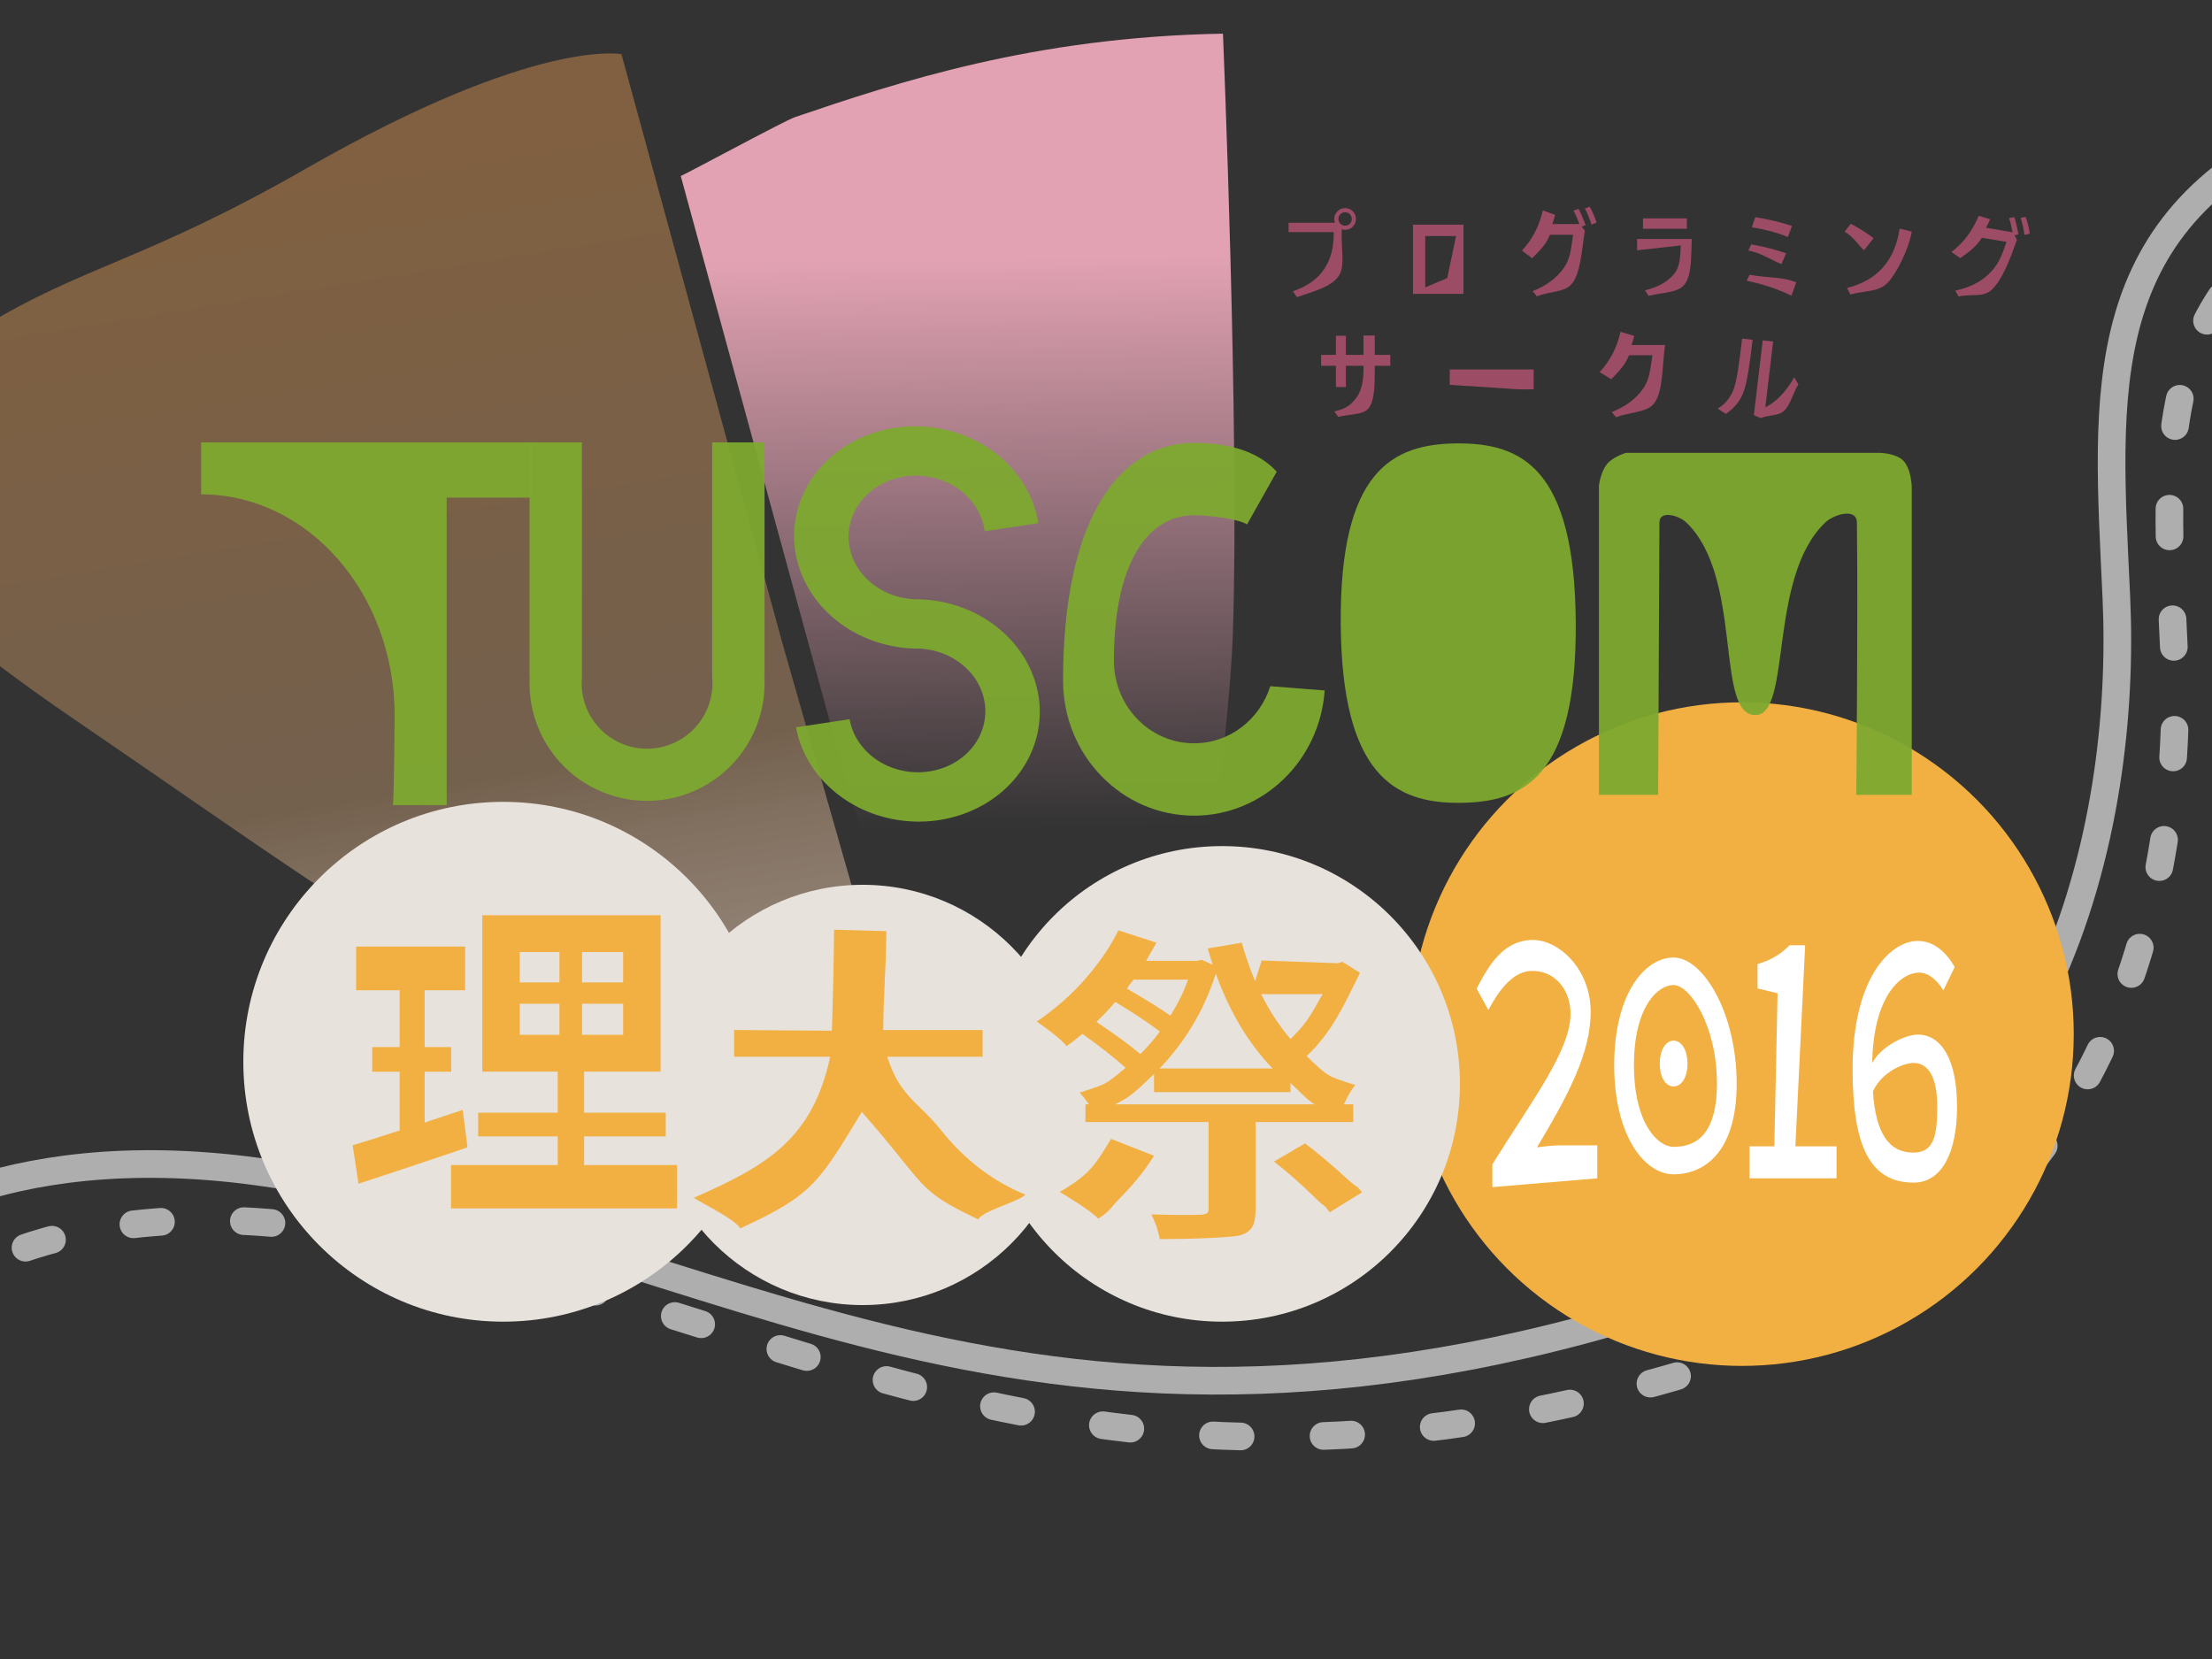 <?xml version="1.0" encoding="UTF-8" standalone="no"?>
<!-- Created with Inkscape (http://www.inkscape.org/) -->

<svg
   xmlns:dc="http://purl.org/dc/elements/1.1/"
   xmlns:cc="http://creativecommons.org/ns#"
   xmlns:rdf="http://www.w3.org/1999/02/22-rdf-syntax-ns#"
   xmlns:svg="http://www.w3.org/2000/svg"
   xmlns="http://www.w3.org/2000/svg"
   xmlns:xlink="http://www.w3.org/1999/xlink"
   xmlns:sodipodi="http://sodipodi.sourceforge.net/DTD/sodipodi-0.dtd"
   xmlns:inkscape="http://www.inkscape.org/namespaces/inkscape"
   width="800"
   height="600"
   id="svg4138"
   version="1.1"
   inkscape:version="0.91 r13725"
   viewBox="0 0 800 600"
   sodipodi:docname="logo.svg">
  <rect x="0" y="0" width="800" height="600" fill="#333333" stroke="none"/>
  <defs
     id="defs4140">
    <linearGradient
       inkscape:collect="always"
       id="linearGradient4257-9-8">
      <stop
         id="stop4342"
         offset="0"
         style="stop-color:#e2a2b3;stop-opacity:1" />
      <stop
         style="stop-color:#e2a2b3;stop-opacity:0"
         offset="0.563"
         id="stop4344" />
      <stop
         id="stop4346"
         offset="1"
         style="stop-color:#866758;stop-opacity:0" />
    </linearGradient>
    <linearGradient
       id="linearGradient4257-9"
       inkscape:collect="always">
      <stop
         style="stop-color:#ddcabe;stop-opacity:0"
         offset="0"
         id="stop4279" />
      <stop
         id="stop4363"
         offset="0.163"
         style="stop-color:#a89585;stop-opacity:0.795" />
      <stop
         style="stop-color:#73604d;stop-opacity:1"
         offset="0.371"
         id="stop4348" />
      <stop
         id="stop4269"
         offset="1"
         style="stop-color:#806040;stop-opacity:1" />
    </linearGradient>
    <linearGradient
       inkscape:collect="always"
       xlink:href="#linearGradient4257-9-8"
       id="linearGradient4338"
       x1="334.192"
       y1="51.255"
       x2="338.584"
       y2="417.536"
       gradientUnits="userSpaceOnUse"
       gradientTransform="translate(40,42)" />
    <linearGradient
       inkscape:collect="always"
       xlink:href="#linearGradient4257-9"
       id="linearGradient4389"
       x1="271.608"
       y1="401.858"
       x2="213.495"
       y2="43.858"
       gradientUnits="userSpaceOnUse" />
  </defs>
  <sodipodi:namedview
     id="base"
     pagecolor="#ffffff"
     bordercolor="#666666"
     borderopacity="1.0"
     inkscape:pageopacity="0.0"
     inkscape:pageshadow="2"
     inkscape:zoom="0.35355339"
     inkscape:cx="117.33321"
     inkscape:cy="579.64963"
     inkscape:current-layer="layer3"
     inkscape:document-units="px"
     showgrid="false"
     showguides="true"
     inkscape:window-width="1474"
     inkscape:window-height="841"
     inkscape:window-x="54"
     inkscape:window-y="-8"
     inkscape:window-maximized="1"
     inkscape:snap-object-midpoints="false"
     inkscape:snap-center="false"
     inkscape:snap-grids="false"
     inkscape:snap-to-guides="false">
    <inkscape:grid
       type="xygrid"
       id="grid4686" />
  </sodipodi:namedview>
  <g
     inkscape:groupmode="layer"
     inkscape:label="background3"
     id="g4159"
     style="display:none">
    <rect
       y="-60.654"
       x="-145.848"
       height="1141.308"
       width="1559.697"
       id="rect4161"
       style="fill:#dccdd4;fill-opacity:1;stroke:none;stroke-width:20;stroke-linecap:round;stroke-linejoin:round;stroke-miterlimit:4;stroke-dasharray:none;stroke-opacity:1" />
  </g>
  <g
     id="layer1"
     inkscape:label="background2"
     inkscape:groupmode="layer"
     style="display:none">
    <rect
       style="fill:#cfbbb7;fill-opacity:1;stroke:none;stroke-width:20;stroke-linecap:round;stroke-linejoin:round;stroke-miterlimit:4;stroke-dasharray:none;stroke-opacity:1"
       id="rect4141-8"
       width="1559.697"
       height="1141.308"
       x="-145.848"
       y="-60.654" />
  </g>
  <g
     inkscape:groupmode="layer"
     id="layer3"
     inkscape:label="background"
     style="display:none">
    <rect
       style="fill:#d5d5d5;fill-opacity:1;stroke:none;stroke-width:20;stroke-linecap:round;stroke-linejoin:round;stroke-miterlimit:4;stroke-dasharray:none;stroke-opacity:1"
       id="rect4141"
       width="1559.697"
       height="1141.308"
       x="-201.987"
       y="-47.727" />
  </g>
  <g
     inkscape:groupmode="layer"
     id="layer7"
     inkscape:label="doritos">
    <path
       style="fill:url(#linearGradient4389);fill-opacity:1;fill-rule:evenodd;stroke:none;stroke-width:1px;stroke-linecap:butt;stroke-linejoin:miter;stroke-opacity:1"
       d="m 224.759,19.604 c 0,0 -30.782,-6.321 -113.865,41.255 -58.723,33.627 -80.12,34.89 -117.342,57.518 -25.485,15.493 -50.964,13.153 -71.945,53.196 0,0 39.104,43.439 103.945,87.681 70.629,48.192 108.303,76.471 162.153,104.371 49.126,24.823 28.035,5.086 82.936,9.012 36.108,2.582 48.853,-12.184 48.853,-12.184 L 282.725,231.76 Z"
       id="path4255"
       inkscape:connector-curvature="0"
       sodipodi:nodetypes="csacscsccc" />
  </g>
  <g
     inkscape:groupmode="layer"
     id="layer8"
     inkscape:label="doritos 2"
     style="display:inline">
    <path
       style="fill:url(#linearGradient4338);fill-opacity:1;fill-rule:evenodd;stroke:none;stroke-width:1px;stroke-linecap:butt;stroke-linejoin:miter;stroke-opacity:1"
       d="m 287.488,42.374 c -3.717,1.27 -37.76,19.704 -41.283,21.291 l 54.256,198.58 27.211,95.24 c 34.22,13.769 102.65,5.915 102.65,5.915 0,0 14.096,-91.11 15.557,-134.352 2.455,-72.668 -3.582,-216.872 -3.582,-216.872 -68.522,1.174 -117.971,17.692 -154.809,30.198 z"
       id="path4301"
       inkscape:connector-curvature="0"
       sodipodi:nodetypes="cccccscc" />
  </g>
  <g
     inkscape:groupmode="layer"
     id="layer11"
     inkscape:label="path">
    <path
       style="fill:none;fill-rule:evenodd;stroke:#ffffff;stroke-width:10;stroke-linecap:round;stroke-linejoin:round;stroke-miterlimit:4;stroke-dasharray:none;stroke-dashoffset:0;stroke-opacity:0.605"
       d="m -47.172,448.929 c 0,0 44.082,-38.403 140.503,-25.172 C 261.456,446.828 372.531,550.945 616.971,467.473 743.942,424.114 769.167,298.394 765.414,216.184 762.014,141.687 755.262,78.711 839.74,43.439"
       id="path4482"
       inkscape:connector-curvature="0"
       sodipodi:nodetypes="csssc" />
    <path
       style="fill:none;fill-rule:evenodd;stroke:#ffffff;stroke-width:10;stroke-linecap:round;stroke-linejoin:round;stroke-miterlimit:4;stroke-dasharray:10, 30;stroke-dashoffset:0;stroke-opacity:0.605"
       d="m -26.269,469.26 c 0,0 44.082,-38.403 140.503,-25.172 168.125,23.071 279.201,127.188 523.64,43.716 126.971,-43.359 152.196,-169.079 148.444,-251.289 -3.401,-74.497 -10.152,-137.473 74.326,-172.745"
       id="path4482-1"
       inkscape:connector-curvature="0"
       sodipodi:nodetypes="csssc" />
  </g>
  <g
     inkscape:groupmode="layer"
     id="layer6"
     inkscape:label="2016">
    <circle
       style="fill:#f2b042;fill-opacity:1;stroke:none;stroke-width:20;stroke-linecap:round;stroke-linejoin:round;stroke-miterlimit:4;stroke-dasharray:none;stroke-opacity:1"
       id="path4231"
       cx="630"
       cy="374"
       r="120" />
    <g
       transform="matrix(1.612,0,0,2.981,-696.384,-392.579)"
       style="font-style:normal;font-weight:normal;font-size:40px;line-height:125%;font-family:sans-serif;letter-spacing:0px;word-spacing:0px;fill:#000000;fill-opacity:1;stroke:none;stroke-width:1px;stroke-linecap:butt;stroke-linejoin:miter;stroke-opacity:1"
       id="flowRoot4233">
      <path
         d="m 766.821,275.72 23.539,-1.067 0,-4 -8.32,0 c -1.6,0 -3.52,0.12 -5.2,0.24 6.84,-6.2 12.04,-11.36 12.04,-16.44 0,-5.2 -7.159,-8.719 -12.919,-8.719 -6.751,0 -9.99,3.142 -12.67,5.902 l 2.64,2.6 c 1.72,-1.76 4.931,-4.614 9.43,-4.742 5.245,-0.15 8.999,2.159 8.999,5.199 0,4.44 -8.539,10.427 -17.539,18.267 z"
         style="font-style:normal;font-variant:normal;font-weight:500;font-stretch:normal;font-family:'Source Han Code JP';-inkscape-font-specification:'Source Han Code JP Medium';fill:#ffffff;fill-opacity:1"
         id="path4246"
         inkscape:connector-curvature="0"
         sodipodi:nodetypes="cccscssccsscc" />
      <path
         d="m 807.49,274.166 c 6.583,0 14.146,-2.502 14.146,-11.006 0,-8.576 -7.563,-15.295 -14.146,-15.295 -6.583,0 -13.332,4.485 -13.332,13.061 0,8.504 6.749,13.24 13.332,13.24 z m 0,-22.964 c 3.643,0 9.716,4.925 9.716,11.958 0,6.997 -6.073,7.669 -9.716,7.669 -3.643,0 -8.902,-2.906 -8.902,-9.903 0,-7.033 5.259,-9.724 8.902,-9.724 z m 0,12.307 c 1.697,0 3.105,-1.041 3.105,-2.763 0,-1.722 -1.408,-2.799 -3.105,-2.799 -1.697,0 -3.105,1.076 -3.105,2.799 0,1.722 1.408,2.763 3.105,2.763 z"
         style="font-style:normal;font-variant:normal;font-weight:500;font-stretch:normal;font-family:'Source Han Code JP';-inkscape-font-specification:'Source Han Code JP Medium';fill:#ffffff;fill-opacity:1"
         id="path4248"
         inkscape:connector-curvature="0"
         sodipodi:nodetypes="sssssssssssssss" />
      <path
         d="m 834.805,270.772 2.193,-24.4 -3.48,0 c -1.92,1.04 -4.08,1.8 -7.2,2.28 l 0,2.96 4.487,0.587 -0.72,18.573 -5.567,0 0,3.88 19.52,0 0,-3.88 z"
         style="font-style:normal;font-variant:normal;font-weight:500;font-stretch:normal;font-family:'Source Han Code JP';-inkscape-font-specification:'Source Han Code JP Medium';fill:#ffffff;fill-opacity:1"
         id="path4250"
         inkscape:connector-curvature="0"
         sodipodi:nodetypes="cccccccccccc" />
      <path
         d="m 861.276,271.532 c -5.453,0 -8.471,-2.32 -9.071,-7.44 2.16,-2.48 7.111,-3.44 9.111,-3.44 3.4,0 5.32,1.8 5.32,5.32 0,3.52 -0.772,5.56 -5.36,5.56 z m 9.28,-22.52 c -1.88,-1.76 -4.64,-3.16 -8.28,-3.16 -6.2,0 -14.631,4.52 -14.631,15.56 0,9.4 3.95,13.76 13.711,13.76 6.245,0 9.72,-3.6 9.72,-9.2 0,-5.88 -3.68,-8.76 -8.8,-8.76 -2.6,0 -8.031,1.28 -10.231,3.44 0.24,-8.12 6.431,-10.96 10.551,-10.96 2.04,0 4.04,0.92 5.4,2.16 z"
         style="font-style:normal;font-variant:normal;font-weight:500;font-stretch:normal;font-family:'Source Han Code JP';-inkscape-font-specification:'Source Han Code JP Medium';fill:#ffffff;fill-opacity:1"
         id="path4252"
         inkscape:connector-curvature="0"
         sodipodi:nodetypes="scssscssssscscc" />
    </g>
  </g>
  <g
     inkscape:groupmode="layer"
     id="layer9"
     inkscape:label="ridaisai back">
    <circle
       style="fill:#e8e2dc;fill-opacity:1;stroke:none;stroke-width:20;stroke-linecap:round;stroke-linejoin:round;stroke-miterlimit:4;stroke-dasharray:none;stroke-opacity:1"
       id="path4392"
       cx="182"
       cy="384"
       r="94" />
    <circle
       style="fill:#e8e2dc;fill-opacity:1;stroke:none;stroke-width:20;stroke-linecap:round;stroke-linejoin:round;stroke-miterlimit:4;stroke-dasharray:none;stroke-opacity:1"
       id="path4392-7"
       cx="442"
       cy="392"
       r="86" />
    <circle
       style="fill:#e8e2dc;fill-opacity:1;stroke:none;stroke-width:20;stroke-linecap:round;stroke-linejoin:round;stroke-miterlimit:4;stroke-dasharray:none;stroke-opacity:1"
       id="path4392-9"
       cx="312"
       cy="396"
       r="76" />
  </g>
  <g
     inkscape:groupmode="layer"
     id="layer5"
     inkscape:label="ridaisai">
    <g
       transform="matrix(1.411,0,0,1.411,9.703,-106.745)"
       style="font-style:normal;font-weight:normal;font-size:40px;line-height:125%;font-family:sans-serif;letter-spacing:0px;word-spacing:0px;fill:#f2b042;fill-opacity:1;stroke:none;stroke-width:1px;stroke-linecap:butt;stroke-linejoin:miter;stroke-opacity:1"
       id="flowRoot4222">
      <path
         d="m 111.729,360.139 1.23,9.606 c -10.195,3.457 -19.512,6.562 -27.949,9.316 l -1.494,-9.87 c 2.812,-0.82 6.826,-2.08 12.041,-3.779 l 0,-15.053 -7.025,0 0,-6.328 7.025,0 0,-14.55 -11.162,0 0,-11.202 27.949,0 0,11.202 -10.371,0 0,14.55 6.797,0 0,6.328 -6.797,0 0,13.031 z m 14.619,-27.22 0,7.969 10.167,0 0,-7.969 z m 0,-13.243 0,7.793 10.167,0 0,-7.793 z m 26.488,7.793 0,-7.793 -10.521,0 0,7.793 z m 0,13.418 0,-7.969 -10.521,0 0,7.969 z m -9.994,33.387 23.818,0 0,11.115 -57.92,0 0,-11.115 27.334,0 0,-7.342 -20.391,0 0,-6.064 20.391,0 0,-10.547 -19.336,0 0,-40.078 45.703,0 0,40.078 -19.6,0 0,10.547 20.918,0 0,6.064 -20.918,0 z"
         style="font-style:normal;font-variant:normal;font-weight:normal;font-stretch:normal;font-size:90px;font-family:Nasu;-inkscape-font-specification:Nasu;fill:#f2b042;fill-opacity:1"
         id="path4351"
         inkscape:connector-curvature="0"
         sodipodi:nodetypes="cccccccccccccccccccccccccccccccccccccccccccccccccccccccccccccc" />
      <path
         d="m 244.981,346.518 -24.444,0 c 3.281,10.312 7.91,11.421 13.887,18.921 5.977,7.5 13.154,12.979 21.533,16.436 -2.051,1.934 -10.81,4.043 -12.099,6.328 -16.23,-7.676 -12.943,-8.352 -29.834,-27.547 -10.945,17.962 -12.471,21.296 -31.162,29.851 -1.23,-2.285 -9.812,-6.435 -11.921,-7.841 18.75,-8.203 30.41,-15.054 34.98,-36.148 l -24.628,0 0,-6.855 25.062,0.177 c 0.23,-8.109 0.437,-14.108 0.554,-25.885 l 13.41,0.354 c -0.117,10.84 -0.708,14.712 -0.819,25.354 l 25.481,0 z"
         style="font-style:normal;font-variant:normal;font-weight:normal;font-stretch:normal;font-size:90px;font-family:Nasu;-inkscape-font-specification:Nasu;fill:#f2b042;fill-opacity:1"
         id="path4353"
         inkscape:connector-curvature="0"
         sodipodi:nodetypes="ccscccccccccccccc" />
      <path
         d="m 277.894,367.564 11.022,4.325 c -2.168,3.516 -4.922,6.973 -8.262,10.371 -3.34,3.34 -2.507,3.425 -6.023,5.768 -1.758,-1.934 -8.005,-5.761 -9.88,-6.874 7.676,-4.395 9.216,-7.087 13.142,-13.591 z m 62.087,-4.32 -25.023,0 0,22.357 c 0,1.934 -0.264,3.398 -0.791,4.395 -0.527,0.996 -1.494,1.729 -2.9,2.197 -1.934,0.703 -13.063,1.055 -20.856,1.055 -0.41,-2.168 -1.143,-4.277 -2.197,-6.328 5.801,0.176 10.662,0.205 12.83,0.088 0.762,-0.059 1.26,-0.205 1.494,-0.439 0.234,-0.176 0.352,-0.527 0.352,-1.055 l 0,-22.269 -31.551,0 0,-4.523 68.643,0 0,4.523 z m -20.303,10.14 7.933,-4.667 c 3.398,2.578 6.885,5.508 10.459,8.789 3.574,3.281 2.289,1.361 4.164,3.763 l -8.285,5.106 c -1.816,-2.402 -0.472,-0.541 -3.988,-3.939 -3.457,-3.398 -6.885,-6.416 -10.283,-9.053 z M 278.984,332.473 c -1.758,2.051 -3.369,3.75 -4.834,5.098 5.215,3.516 8.965,6.27 11.25,8.262 2.051,-2.051 3.721,-3.984 5.01,-5.801 -3.105,-2.344 -6.914,-4.863 -11.426,-7.559 z m 18.633,-5.713 -13.975,0 c -0.176,0.293 -0.469,0.674 -0.879,1.143 -0.352,0.469 -0.615,0.85 -0.791,1.143 5.039,2.93 8.76,5.244 11.162,6.943 2.051,-3.34 3.545,-6.416 4.482,-9.229 z m 39.619,-4.565 4.482,2.812 c -4.219,8.496 -7.128,15.141 -13.691,21.352 5.566,5.215 4.89,5.013 12.507,7.416 -1.582,1.582 -3.018,5.347 -4.307,7.574 -7.441,-2.754 -6.706,-2.787 -12.331,-8.119 l 0,2.358 -34.98,0 0,-4.658 c -6.27,6.035 -6.885,6.713 -15.381,10.052 -0.938,-1.875 -2.168,-3.633 -3.691,-5.273 6.855,-2.285 6.27,-1.732 11.778,-6.361 -2.93,-2.637 -6.621,-5.537 -11.074,-8.701 -1.523,1.289 -2.871,2.344 -4.043,3.164 -1.172,-1.699 -5.895,-5.14 -7.653,-6.312 4.746,-3.223 8.906,-6.885 12.48,-10.986 3.633,-4.16 6.445,-8.291 8.438,-12.393 l 9.762,3.148 c -0.645,1.172 -1.523,2.725 -2.637,4.658 l 13.096,0 1.143,-0.264 4.131,1.846 c -2.871,9.961 -7.852,18.633 -14.941,26.016 l 28.982,0 c -7.5,-7.793 -13.037,-18.047 -16.611,-30.762 l 8.723,-1.494 c 2.754,9.961 6.914,18.193 12.48,24.697 4.102,-3.984 5.007,-5.811 8.229,-11.494 l -18.369,0 2.757,-8.633 19.492,0.709 z"
         style="font-style:normal;font-variant:normal;font-weight:normal;font-stretch:normal;font-size:90px;font-family:Nasu;-inkscape-font-specification:Nasu;fill:#f2b042;fill-opacity:1"
         id="path4355"
         inkscape:connector-curvature="0"
         sodipodi:nodetypes="ccccccccsscccccsccccscccsccccccccccccccccccccccccccccccccccccccccccccccc" />
    </g>
  </g>
  <g
     inkscape:groupmode="layer"
     id="layer2"
     inkscape:label="TUSCOM"
     style="display:inline">
    <path
       style="fill:#7da92f;fill-opacity:0.941;stroke:none;stroke-width:20;stroke-linecap:round;stroke-linejoin:round;stroke-miterlimit:4;stroke-dasharray:none;stroke-opacity:1"
       d="m 72.728,160 0,18.787 c 38.66,0 70,35.817 70,80 -0.022,3.345 -0.227,29.076 -0.615,32.392 l 19.438,0 0,-111.214 30.807,0 0,-19.964 z"
       id="rect4689"
       inkscape:connector-curvature="0"
       sodipodi:nodetypes="ccccccccc" />
    <path
       style="fill:#7da92f;fill-opacity:0.941;stroke:none;stroke-width:20;stroke-linecap:round;stroke-linejoin:round;stroke-miterlimit:4;stroke-dasharray:none;stroke-opacity:1"
       d="m 191.515,160 0,85 0.076,0 a 42.5,42.5 0 0 0 -0.076,2.131 42.5,42.5 0 0 0 42.5,42.5 42.5,42.5 0 0 0 42.5,-42.5 A 42.5,42.5 0 0 0 276.407,245 l 0.107,0 0,-85 -18.951,0 0,85.109 -0.012,0 a 23.644,23.644 0 0 1 0.107,2.021 23.644,23.644 0 0 1 -23.645,23.645 23.644,23.644 0 0 1 -23.645,-23.645 23.644,23.644 0 0 1 0.1,-2.021 l -0.002,0 0,-85.109 -18.953,0 z"
       id="path4734"
       inkscape:connector-curvature="0" />
    <path
       style="fill:#7da92f;fill-opacity:0.941;stroke:none;stroke-width:20;stroke-linecap:round;stroke-linejoin:round;stroke-miterlimit:4;stroke-dasharray:none;stroke-opacity:1"
       d="m 323.715,154.723 a 44.405,40.21 3.998 0 0 -35.805,46.279 44.405,40.21 3.998 0 0 45.667,33.555 l 0.02,0.1 a 24.704,22.37 3.998 0 1 22.368,18.592 24.704,22.37 3.998 0 1 -19.92,25.747 24.704,22.37 3.998 0 1 -28.684,-18.413 24.704,22.37 3.998 0 1 -0.067,-0.471 l -19.387,2.925 a 44.405,40.21 3.998 0 0 0.075,0.47 44.405,40.21 3.998 0 0 51.557,33.097 44.405,40.21 3.998 0 0 35.805,-46.279 44.405,40.21 3.998 0 0 -44.426,-33.594 24.704,22.37 3.998 0 1 -23.627,-18.654 24.704,22.37 3.998 0 1 19.918,-25.747 24.704,22.37 3.998 0 1 28.684,18.413 24.704,22.37 3.998 0 1 0.2,1.413 l 19.404,-2.928 a 44.405,40.21 3.998 0 0 -0.224,-1.409 44.405,40.21 3.998 0 0 -51.557,-33.097 z"
       id="path4734-7-5"
       inkscape:connector-curvature="0" />
    <path
       style="fill:#7da92f;fill-opacity:0.941;stroke:none;stroke-width:20;stroke-linecap:round;stroke-linejoin:round;stroke-miterlimit:4;stroke-dasharray:none;stroke-opacity:1"
       d="m 569.894,225.061 c 0.395,55.912 -18.568,65.133 -42.04,65.298 -23.472,0.166 -42.573,-10.158 -42.958,-64.698 -0.39,-55.248 18.568,-65.133 42.04,-65.298 23.472,-0.166 42.565,9.002 42.958,64.698 z"
       id="path4734-7-6"
       inkscape:connector-curvature="0"
       sodipodi:nodetypes="sssss" />
    <path
       style="fill:#7da92f;fill-opacity:0.941;stroke:none;stroke-width:20;stroke-linecap:round;stroke-linejoin:round;stroke-miterlimit:4;stroke-dasharray:none;stroke-opacity:1"
       d="m 431.85,160.18 c -26.165,0 -47.377,26.047 -47.377,85.991 0,26.965 21.212,48.824 47.377,48.824 25.009,0 45.477,-19.974 47.238,-45.285 l -19.668,-1.54 c -3.769,11.986 -14.684,20.656 -27.57,20.656 -16.007,0 -28.984,-13.374 -28.984,-29.871 0,-36.672 12.977,-52.606 28.984,-52.606 4.153,0 15.599,1.084 19.17,3.313 l 10.734,-19.083 c -7.738,-8.407 -19.689,-10.399 -29.904,-10.399 z"
       id="path4175"
       inkscape:connector-curvature="0"
       sodipodi:nodetypes="sssccsssccs" />
    <path
       style="fill:#7da92f;fill-opacity:0.941;stroke:none;stroke-width:20;stroke-linecap:round;stroke-linejoin:round;stroke-miterlimit:4;stroke-dasharray:none;stroke-opacity:1"
       d="m 581.807,167.164 c 2.315,-2.225 6.287,-3.398 6.287,-3.398 l 46.746,0 44.695,0 c 0,0 5.893,0.029 8.692,2.719 3,2.883 3.182,9.515 3.182,9.515 l 0,111.46 -20.059,0 c 0,0 0.642,-67.572 0.217,-98.518 -0.073,-5.344 -8.252,-2.984 -11.407,0 -20.924,19.791 -12.003,69.683 -25.319,69.683 -14.719,0 -4.195,-49.836 -24.989,-69.683 -2.674,-2.552 -9.677,-4.544 -9.698,0 -0.164,36.119 -0.467,98.518 -0.467,98.518 l -21.415,0 0,-111.8 c 0,0 0.619,-5.692 3.536,-8.495 z"
       id="rect4213"
       inkscape:connector-curvature="0"
       sodipodi:nodetypes="scccscccssssscccs" />
  </g>
  <g
     inkscape:groupmode="layer"
     id="layer10"
     inkscape:label="programming">
    <g
       transform="translate(-38,46)"
       style="font-style:normal;font-weight:normal;font-size:40px;line-height:125%;font-family:sans-serif;letter-spacing:30px;word-spacing:0px;display:inline;fill:#9c4c64;fill-opacity:1;stroke:none;stroke-width:1px;stroke-linecap:butt;stroke-linejoin:miter;stroke-opacity:1"
       id="flowRoot4415">
      <path
         d="m 523.246,36.889 c -0.273,6.369 1.212,12.933 -0.793,16.442 -2.461,4.386 -9.347,6.014 -15.408,8.133 l -1.47,-2.102 c 5.309,-1.868 9.103,-4.574 11.382,-8.118 2.267,-3.521 3.407,-7.243 3.418,-13.293 l -16.338,0 0,-3.404 16.765,0 c -0.16,-0.387 -0.239,-0.843 -0.239,-1.367 0,-1.162 0.427,-2.131 1.282,-2.905 0.752,-0.672 1.629,-1.008 2.632,-1.008 1.162,0 2.131,0.427 2.905,1.282 0.672,0.752 1.008,1.629 1.008,2.632 0,1.162 -0.427,2.136 -1.282,2.922 -0.752,0.672 -1.629,1.008 -2.632,1.008 -0.433,0 -0.843,-0.074 -1.23,-0.222 z m 1.23,-6.118 c -0.729,0 -1.333,0.262 -1.812,0.786 -0.399,0.456 -0.598,0.997 -0.598,1.624 0,0.729 0.262,1.333 0.786,1.812 0.444,0.41 0.986,0.615 1.624,0.615 0.729,0 1.333,-0.262 1.812,-0.786 0.399,-0.456 0.598,-1.003 0.598,-1.641 0,-0.729 -0.262,-1.327 -0.786,-1.794 -0.444,-0.41 -0.986,-0.615 -1.624,-0.615 z"
         style="font-style:normal;font-variant:normal;font-weight:normal;font-stretch:normal;font-family:'Yu Gothic UI';-inkscape-font-specification:'Yu Gothic UI';letter-spacing:25px;fill:#9c4c64;fill-opacity:1"
         id="path4435"
         inkscape:connector-curvature="0"
         sodipodi:nodetypes="cccccccccscscscscscscscscs" />
      <path
         d="m 549.024,60.29 0,-25.037 18.269,0 0,25.037 z m 12.387,-5.717 3.182,-15.193 -11.135,0 0,18.552 z"
         style="font-style:normal;font-variant:normal;font-weight:normal;font-stretch:normal;font-family:'Yu Gothic UI';-inkscape-font-specification:'Yu Gothic UI';letter-spacing:25px;fill:#9c4c64;fill-opacity:1"
         id="path4437"
         inkscape:connector-curvature="0"
         sodipodi:nodetypes="cccccccccc" />
      <path
         d="m 609.195,35.022 c -0.695,-1.925 -1.396,-3.532 -2.102,-4.819 l 1.794,-0.701 c 0.672,1.174 1.532,3.145 2.581,5.913 l -1.401,0.564 1.128,1.47 c -1.185,7.075 -1.485,15.384 -4.789,19.269 -2.575,3.042 -8.063,2.64 -12.574,4.452 l -1.538,-1.88 c 4.956,-1.971 8.693,-4.734 11.211,-8.289 2.427,-3.418 2.567,-6.407 3.422,-12.092 l -8.361,0 c -1.641,3.919 -3.788,5.712 -6.443,8.503 l -3.687,-2.788 c 3.737,-3.965 6.255,-8.818 7.554,-14.561 l 4.456,1.677 c -0.239,0.9 -0.575,1.994 -1.008,3.281 z m 2,-5.623 1.743,-0.632 c 0.889,1.481 1.72,3.395 2.495,5.742 l -1.829,0.735 c -0.741,-2.313 -1.544,-4.261 -2.41,-5.845 z"
         style="font-style:normal;font-variant:normal;font-weight:normal;font-stretch:normal;font-family:'Yu Gothic UI';-inkscape-font-specification:'Yu Gothic UI';letter-spacing:25px;fill:#9c4c64;fill-opacity:1"
         id="path4439"
         inkscape:connector-curvature="0"
         sodipodi:nodetypes="ccccccccccccccccccccccc" />
      <path
         d="m 632.213,32.971 15.859,0 0,3.756 -15.859,0 z m -2.136,7.451 19.773,0 c -0.262,6.665 0.053,13.577 -2.943,16.847 -2.37,2.598 -7.897,2.544 -12.694,3.729 l -1.265,-2 c 4.797,-1.174 8.328,-3.184 10.596,-6.033 2.062,-2.586 2.135,-5.987 2.34,-10.203 l -15.807,1.75 z"
         style="font-style:normal;font-variant:normal;font-weight:normal;font-stretch:normal;font-family:'Yu Gothic UI';-inkscape-font-specification:'Yu Gothic UI';letter-spacing:25px;fill:#9c4c64;fill-opacity:1"
         id="path4441"
         inkscape:connector-curvature="0"
         sodipodi:nodetypes="cccccccccccccc" />
      <path
         d="m 671.579,36.187 1.249,-3.643 c 5.093,0.832 9.513,1.891 13.262,3.179 l -1.489,4.002 c -3.577,-1.504 -7.918,-2.683 -13.022,-3.538 z m -1.263,8.44 1.042,-2.239 c 4.432,0.775 8.636,1.846 12.612,3.213 l -1.672,3.926 c -3.931,-1.606 -7.63,-4.183 -11.982,-4.901 z m -0.598,10.92 1.042,-2.205 c 6.05,1.242 12.032,0.647 16.885,2.812 l -1.761,4.776 C 680.701,58.447 675.312,56.652 669.718,55.547 Z"
         style="font-style:normal;font-variant:normal;font-weight:normal;font-stretch:normal;font-family:'Yu Gothic UI';-inkscape-font-specification:'Yu Gothic UI';letter-spacing:25px;fill:#9c4c64;fill-opacity:1"
         id="path4443"
         inkscape:connector-curvature="0"
         sodipodi:nodetypes="ccccccccccccccc" />
      <path
         d="m 707.394,34.931 c 3.293,1.777 6.033,3.515 8.22,5.212 l -3.45,4.353 c -2.108,-1.8 -3.791,-4.867 -7.049,-6.702 z m 17.637,1.743 4.4,1.088 c -1.037,5.981 -5.134,14.487 -8.438,18.179 -3.395,3.794 -7.89,2.99 -13.803,4.574 l -1.196,-2.375 c 10.949,-2.7 17.295,-9.855 19.038,-21.465 z"
         style="font-style:normal;font-variant:normal;font-weight:normal;font-stretch:normal;font-family:'Yu Gothic UI';-inkscape-font-specification:'Yu Gothic UI';letter-spacing:25px;fill:#9c4c64;fill-opacity:1"
         id="path4445"
         inkscape:connector-curvature="0"
         sodipodi:nodetypes="ccccccccccc" />
      <path
         d="m 765.866,37.999 c -0.364,-2.014 -0.787,-3.715 -1.269,-5.102 l 1.886,-0.392 c 0.467,1.269 0.987,3.356 1.558,6.261 l -1.476,0.322 0.867,1.637 c -2.348,6.778 -5.483,15.033 -9.389,18.313 -3.046,2.57 -6.937,1.146 -11.687,2.18 l -1.203,-2.11 c 5.215,-1.117 9.361,-3.218 12.436,-6.303 2.963,-2.965 4.294,-5.877 6.085,-11.341 l -8.927,-1.468 c -2.271,3.591 -4.698,5.062 -7.781,7.371 l -3.215,-2.225 c 4.346,-3.286 7.638,-7.652 9.876,-13.097 l 4.159,1.258 c -0.386,0.848 -0.9,1.87 -1.541,3.067 z m 2.909,-5.21 1.824,-0.333 c 0.629,1.609 1.13,3.635 1.503,6.078 l -1.926,0.42 c -0.344,-2.404 -0.812,-4.459 -1.401,-6.165 z"
         style="font-style:normal;font-variant:normal;font-weight:normal;font-stretch:normal;font-size:35px;font-family:'Yu Gothic UI';-inkscape-font-specification:'Yu Gothic UI';text-align:start;letter-spacing:30px;text-anchor:start;fill:#9c4c64;fill-opacity:1"
         id="path4447"
         inkscape:connector-curvature="0"
         sodipodi:nodetypes="ccccccccccccccccccccccc" />
      <path
         d="m 535.196,82.344 5.623,0 0,3.949 -5.623,0 0,1.024 c 0,5.742 0.013,11.897 -2.437,14.574 -1.96,2.153 -6.376,1.821 -10.774,2.892 l -1.418,-2 c 4.489,-0.957 6.179,-2.592 7.945,-4.905 1.743,-2.29 2.615,-5.702 2.615,-10.237 l 0,-1.348 -6.374,0 0,7.672 -3.604,0 0,-7.672 -5.349,0 0,-3.949 5.349,0 0,-6.921 3.604,0 0,6.921 6.374,0 0,-6.99 4.069,0 z"
         style="font-style:normal;font-variant:normal;font-weight:normal;font-stretch:normal;font-size:35px;font-family:'Yu Gothic UI';-inkscape-font-specification:'Yu Gothic UI';text-align:start;letter-spacing:30px;text-anchor:start;fill:#9c4c64;fill-opacity:1"
         id="path4449"
         inkscape:connector-curvature="0"
         sodipodi:nodetypes="ccccsccccsccccccccccccccc" />
      <path
         d="m 562.318,87.641 30.352,0 0,7.124 c 0,0 -4.111,0.126 -6.16,0 -4.317,-0.266 -24.192,-1.591 -24.192,-1.591 z"
         style="font-style:normal;font-variant:normal;font-weight:normal;font-stretch:normal;font-size:35px;font-family:'Yu Gothic UI';-inkscape-font-specification:'Yu Gothic UI';text-align:start;letter-spacing:30px;text-anchor:start;fill:#9c4c64;fill-opacity:1"
         id="path4451"
         inkscape:connector-curvature="0"
         sodipodi:nodetypes="cccscc" />
      <path
         d="m 627.179,82.471 c -1.641,3.919 -3.788,5.9 -6.443,8.691 l -4.209,-2.599 c 3.737,-3.965 6.255,-8.818 7.554,-14.561 l 4.978,1.488 c -0.239,0.9 -0.575,1.994 -1.008,3.281 l 12.134,0 c -1.094,8.044 -0.669,17.002 -4.03,21.217 -2.609,3.27 -8.946,3.028 -13.709,4.93 l -1.538,-1.88 c 4.956,-1.971 8.693,-4.734 11.211,-8.289 2.427,-3.418 2.653,-6.595 3.508,-12.28 z"
         style="font-style:normal;font-variant:normal;font-weight:normal;font-stretch:normal;font-size:35px;font-family:'Yu Gothic UI';-inkscape-font-specification:'Yu Gothic UI';text-align:start;letter-spacing:30px;text-anchor:start;fill:#9c4c64;fill-opacity:1"
         id="path4453"
         inkscape:connector-curvature="0"
         sodipodi:nodetypes="ccccccccccccc" />
      <path
         d="m 676.448,101.342 c 4.072,-2.109 7.555,-5.733 10.45,-10.873 l 1.505,2.537 c -1.829,2.84 -2.898,7.53 -5.162,9.564 -2.264,2.034 -5.724,1.412 -8.423,2.64 l -2.518,-1.091 3.217,-27.033 3.764,0.448 z m -4.594,-24.452 c -0.783,6.584 -1.462,11.323 -2.035,14.215 -0.483,2.421 -1.043,4.328 -1.679,5.721 -1.258,2.765 -3.246,5.058 -5.965,6.88 l -2.973,-1.954 c 2.393,-1.31 4.245,-3.425 5.556,-6.343 0.602,-1.397 1.174,-3.744 1.716,-7.041 0.419,-2.555 0.949,-6.53 1.591,-11.927 z"
         style="font-style:normal;font-variant:normal;font-weight:normal;font-stretch:normal;font-size:35px;font-family:'Yu Gothic UI';-inkscape-font-specification:'Yu Gothic UI';text-align:start;letter-spacing:30px;text-anchor:start;fill:#9c4c64;fill-opacity:1"
         id="path4455"
         inkscape:connector-curvature="0"
         sodipodi:nodetypes="cccscccccccccccccc" />
    </g>
  </g>
  <g
     inkscape:groupmode="layer"
     id="layer4"
     inkscape:label="parts"
     style="display:none">
    <circle
       style="display:inline;fill:#cb6285;fill-opacity:1;stroke:none;stroke-width:20;stroke-linecap:round;stroke-linejoin:round;stroke-miterlimit:4;stroke-dasharray:none;stroke-opacity:1"
       id="path4734-7"
       cx="344.606"
       cy="383.497"
       r="42.5" />
    <circle
       style="display:inline;fill:#a02c2c;fill-opacity:1;stroke:none;stroke-width:20;stroke-linecap:round;stroke-linejoin:round;stroke-miterlimit:4;stroke-dasharray:none;stroke-opacity:1"
       id="path4734-2-3"
       cx="425.022"
       cy="384.978"
       r="23.644" />
  </g>
</svg>
